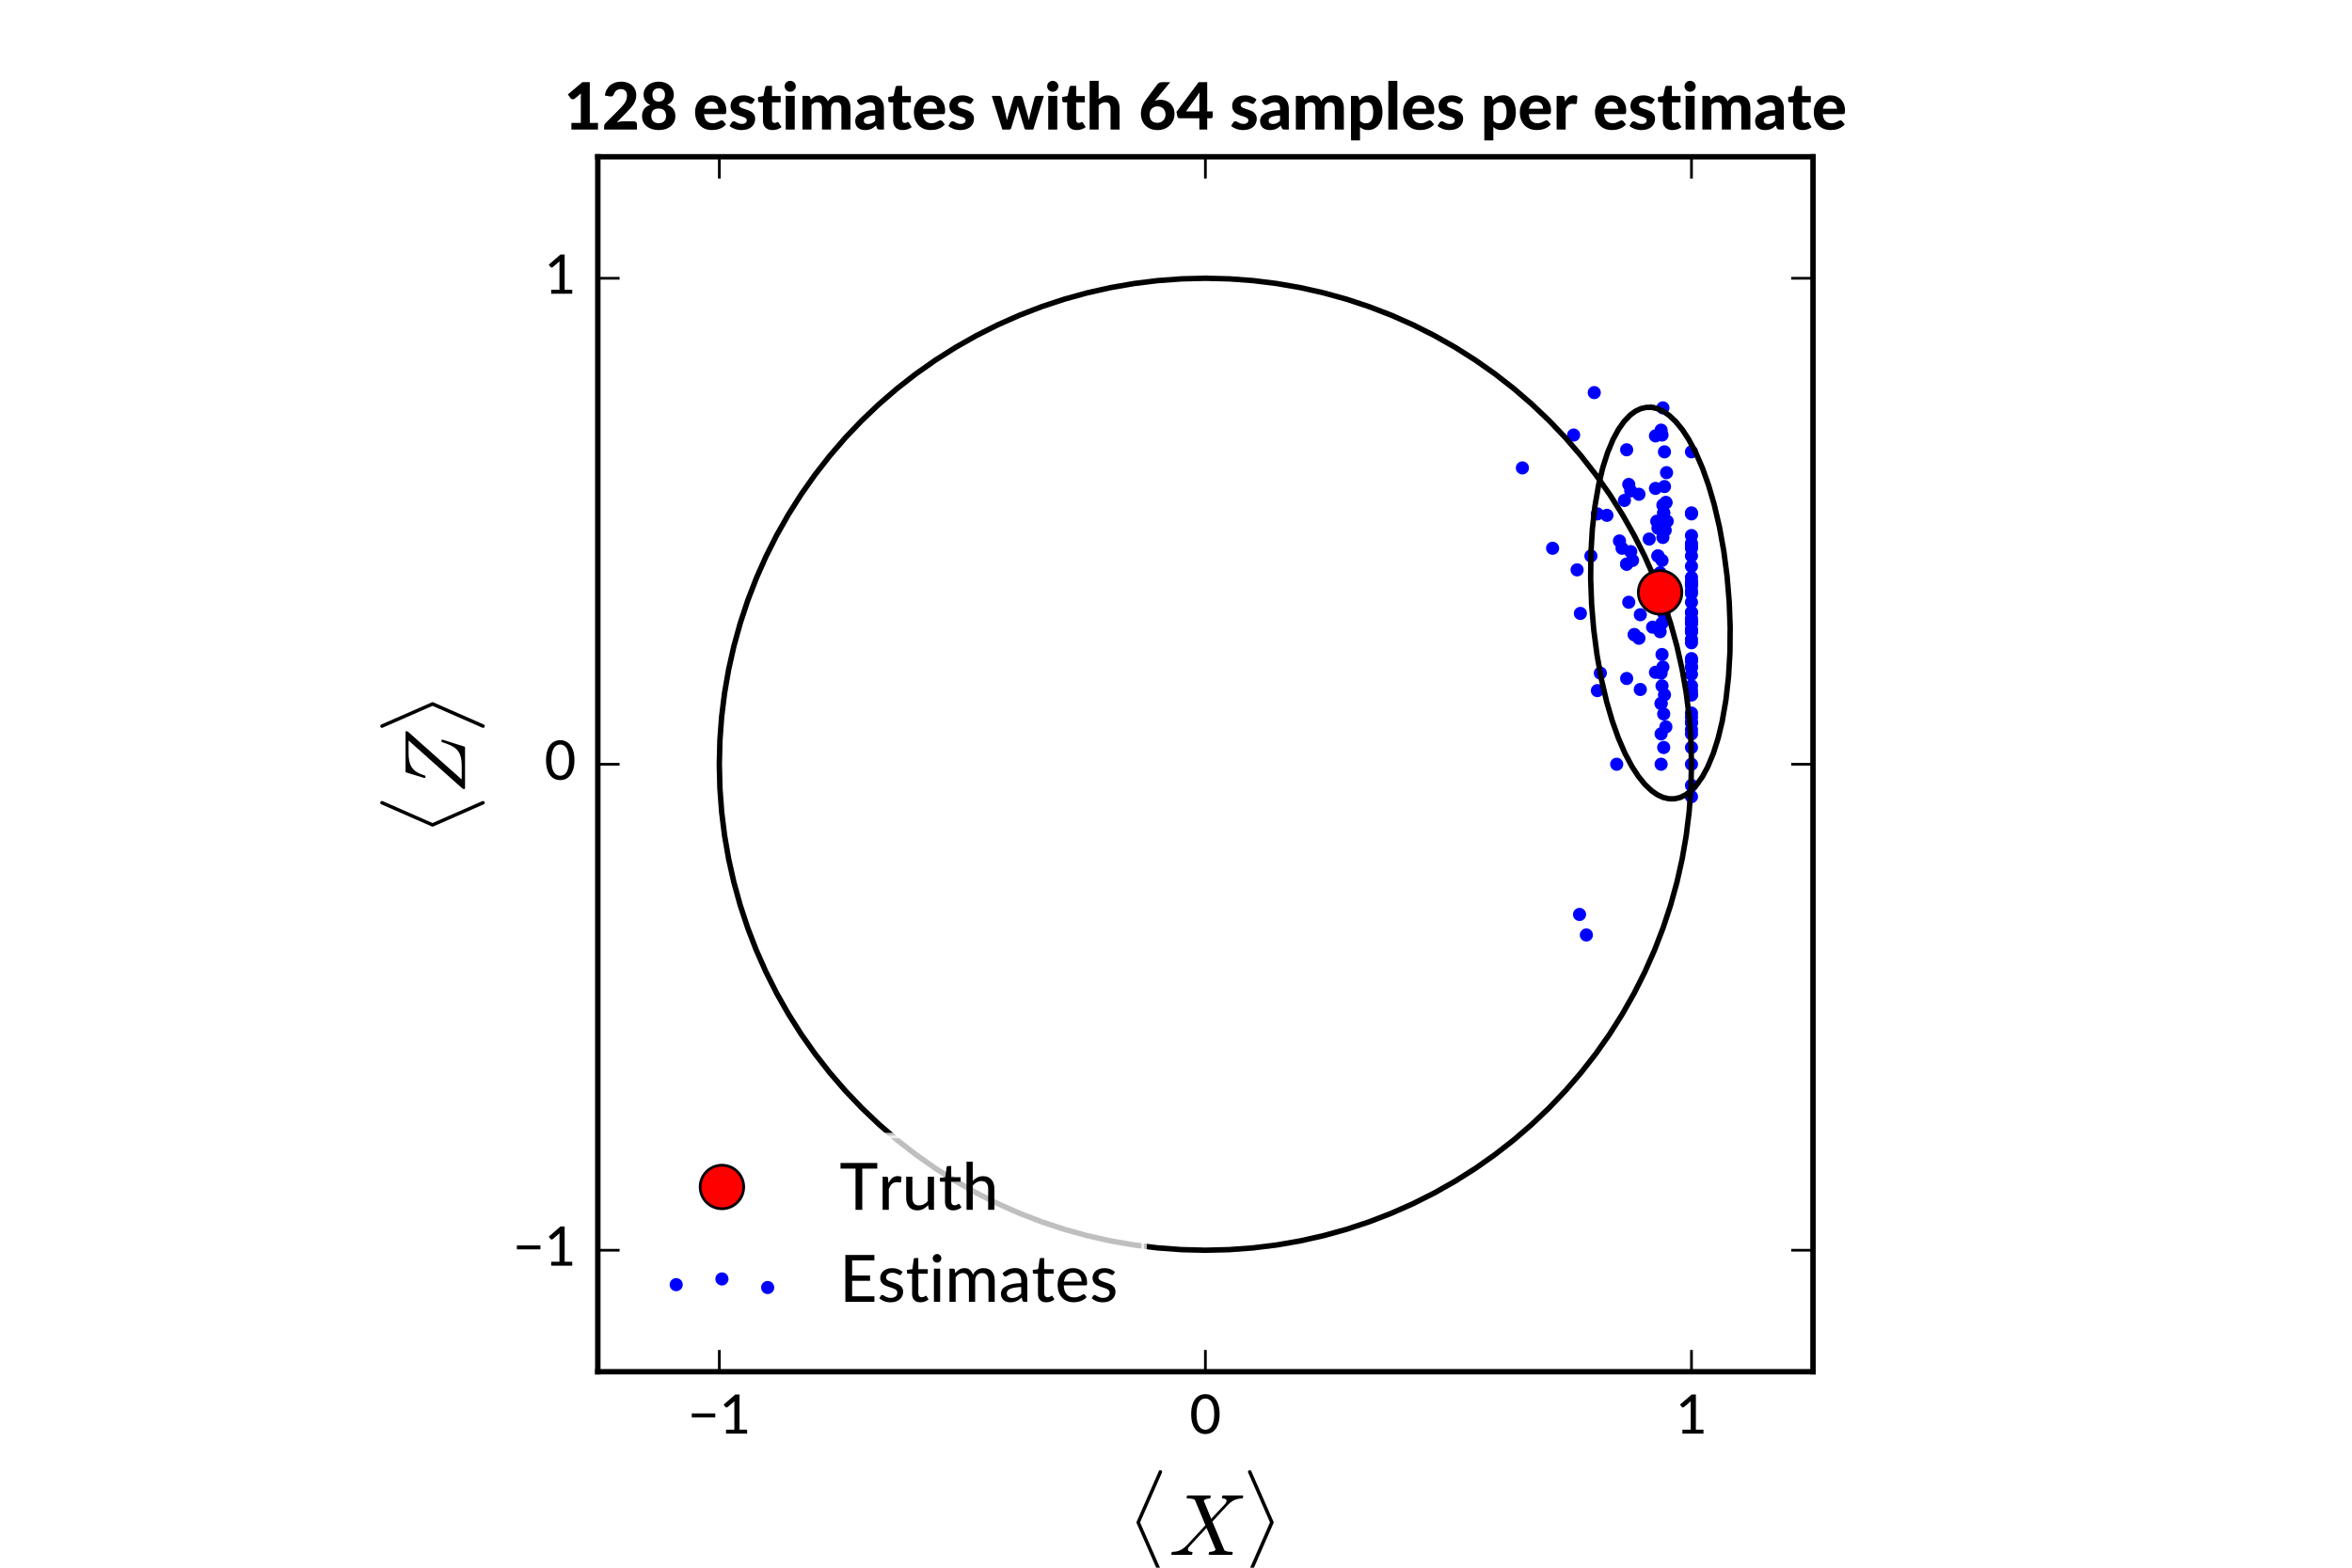 <?xml version="1.0" encoding="utf-8" standalone="no"?>
<!DOCTYPE svg PUBLIC "-//W3C//DTD SVG 1.1//EN"
  "http://www.w3.org/Graphics/SVG/1.1/DTD/svg11.dtd">
<!-- Created with matplotlib (http://matplotlib.org/) -->
<svg height="288pt" version="1.1" viewBox="0 0 432 288" width="432pt" xmlns="http://www.w3.org/2000/svg" xmlns:xlink="http://www.w3.org/1999/xlink">
 <defs>
  <style type="text/css">
*{stroke-linecap:butt;stroke-linejoin:round;stroke-miterlimit:100000;}
  </style>
 </defs>
 <g id="figure_1">
  <g id="patch_1">
   <path d="M 0 288 
L 432 288 
L 432 0 
L 0 0 
z
" style="fill:#ffffff;"/>
  </g>
  <g id="axes_1">
   <g id="patch_2">
    <path d="M 109.8 252 
L 333 252 
L 333 28.8 
L 109.8 28.8 
z
" style="fill:#ffffff;"/>
   </g>
   <g id="PathCollection_1">
    <defs>
     <path d="M 0 0.707 
C 0.188 0.707 0.367 0.633 0.5 0.5 
C 0.633 0.367 0.707 0.188 0.707 0 
C 0.707 -0.188 0.633 -0.367 0.5 -0.5 
C 0.367 -0.633 0.188 -0.707 0 -0.707 
C -0.188 -0.707 -0.367 -0.633 -0.5 -0.5 
C -0.633 -0.367 -0.707 -0.188 -0.707 0 
C -0.707 0.188 -0.633 0.367 -0.5 0.5 
C -0.367 0.633 -0.188 0.707 0 0.707 
z
" id="m8953f36c8c" style="stroke:#0000ff;"/>
    </defs>
    <g clip-path="url(#p7e5c3d7938)">
     <use style="fill:#0000ff;stroke:#0000ff;" x="305.1" xlink:href="#m8953f36c8c" y="79.02"/>
     <use style="fill:#0000ff;stroke:#0000ff;" x="310.68" xlink:href="#m8953f36c8c" y="134.82"/>
     <use style="fill:#0000ff;stroke:#0000ff;" x="305.1" xlink:href="#m8953f36c8c" y="129.24"/>
     <use style="fill:#0000ff;stroke:#0000ff;" x="298.776" xlink:href="#m8953f36c8c" y="103.638"/>
     <use style="fill:#0000ff;stroke:#0000ff;" x="310.68" xlink:href="#m8953f36c8c" y="109.031"/>
     <use style="fill:#0000ff;stroke:#0000ff;" x="304.523" xlink:href="#m8953f36c8c" y="102.137"/>
     <use style="fill:#0000ff;stroke:#0000ff;" x="297.453" xlink:href="#m8953f36c8c" y="99.379"/>
     <use style="fill:#0000ff;stroke:#0000ff;" x="305.72" xlink:href="#m8953f36c8c" y="89.383"/>
     <use style="fill:#0000ff;stroke:#0000ff;" x="305.578" xlink:href="#m8953f36c8c" y="94.221"/>
     <use style="fill:#0000ff;stroke:#0000ff;" x="305.72" xlink:href="#m8953f36c8c" y="108.514"/>
     <use style="fill:#0000ff;stroke:#0000ff;" x="305.578" xlink:href="#m8953f36c8c" y="131.164"/>
     <use style="fill:#0000ff;stroke:#0000ff;" x="305.428" xlink:href="#m8953f36c8c" y="98.736"/>
     <use style="fill:#0000ff;stroke:#0000ff;" x="292.824" xlink:href="#m8953f36c8c" y="72.127"/>
     <use style="fill:#0000ff;stroke:#0000ff;" x="291.375" xlink:href="#m8953f36c8c" y="171.765"/>
     <use style="fill:#0000ff;stroke:#0000ff;" x="310.68" xlink:href="#m8953f36c8c" y="122.544"/>
     <use style="fill:#0000ff;stroke:#0000ff;" x="293.4" xlink:href="#m8953f36c8c" y="94.407"/>
     <use style="fill:#0000ff;stroke:#0000ff;" x="305.72" xlink:href="#m8953f36c8c" y="127.646"/>
     <use style="fill:#0000ff;stroke:#0000ff;" x="310.68" xlink:href="#m8953f36c8c" y="114.48"/>
     <use style="fill:#0000ff;stroke:#0000ff;" x="310.68" xlink:href="#m8953f36c8c" y="118.08"/>
     <use style="fill:#0000ff;stroke:#0000ff;" x="310.68" xlink:href="#m8953f36c8c" y="83.006"/>
     <use style="fill:#0000ff;stroke:#0000ff;" x="290.273" xlink:href="#m8953f36c8c" y="112.692"/>
     <use style="fill:#0000ff;stroke:#0000ff;" x="310.68" xlink:href="#m8953f36c8c" y="110.64"/>
     <use style="fill:#0000ff;stroke:#0000ff;" x="304.067" xlink:href="#m8953f36c8c" y="80.076"/>
     <use style="fill:#0000ff;stroke:#0000ff;" x="293.94" xlink:href="#m8953f36c8c" y="123.66"/>
     <use style="fill:#0000ff;stroke:#0000ff;" x="305.981" xlink:href="#m8953f36c8c" y="92.326"/>
     <use style="fill:#0000ff;stroke:#0000ff;" x="298.776" xlink:href="#m8953f36c8c" y="82.631"/>
     <use style="fill:#0000ff;stroke:#0000ff;" x="310.68" xlink:href="#m8953f36c8c" y="107.239"/>
     <use style="fill:#0000ff;stroke:#0000ff;" x="310.68" xlink:href="#m8953f36c8c" y="127.646"/>
     <use style="fill:#0000ff;stroke:#0000ff;" x="310.68" xlink:href="#m8953f36c8c" y="100.378"/>
     <use style="fill:#0000ff;stroke:#0000ff;" x="296.945" xlink:href="#m8953f36c8c" y="140.4"/>
     <use style="fill:#0000ff;stroke:#0000ff;" x="305.269" xlink:href="#m8953f36c8c" y="114.48"/>
     <use style="fill:#0000ff;stroke:#0000ff;" x="305.269" xlink:href="#m8953f36c8c" y="102.96"/>
     <use style="fill:#0000ff;stroke:#0000ff;" x="305.854" xlink:href="#m8953f36c8c" y="97.413"/>
     <use style="fill:#0000ff;stroke:#0000ff;" x="279.626" xlink:href="#m8953f36c8c" y="85.961"/>
     <use style="fill:#0000ff;stroke:#0000ff;" x="310.68" xlink:href="#m8953f36c8c" y="114.48"/>
     <use style="fill:#0000ff;stroke:#0000ff;" x="305.981" xlink:href="#m8953f36c8c" y="92.326"/>
     <use style="fill:#0000ff;stroke:#0000ff;" x="299.52" xlink:href="#m8953f36c8c" y="101.34"/>
     <use style="fill:#0000ff;stroke:#0000ff;" x="310.68" xlink:href="#m8953f36c8c" y="137.321"/>
     <use style="fill:#0000ff;stroke:#0000ff;" x="310.68" xlink:href="#m8953f36c8c" y="104.027"/>
     <use style="fill:#0000ff;stroke:#0000ff;" x="310.68" xlink:href="#m8953f36c8c" y="131.76"/>
     <use style="fill:#0000ff;stroke:#0000ff;" x="305.1" xlink:href="#m8953f36c8c" y="123.66"/>
     <use style="fill:#0000ff;stroke:#0000ff;" x="305.269" xlink:href="#m8953f36c8c" y="79.92"/>
     <use style="fill:#0000ff;stroke:#0000ff;" x="310.68" xlink:href="#m8953f36c8c" y="146.352"/>
     <use style="fill:#0000ff;stroke:#0000ff;" x="289.673" xlink:href="#m8953f36c8c" y="104.688"/>
     <use style="fill:#0000ff;stroke:#0000ff;" x="305.981" xlink:href="#m8953f36c8c" y="133.532"/>
     <use style="fill:#0000ff;stroke:#0000ff;" x="301.282" xlink:href="#m8953f36c8c" y="126.665"/>
     <use style="fill:#0000ff;stroke:#0000ff;" x="306.429" xlink:href="#m8953f36c8c" y="107.935"/>
     <use style="fill:#0000ff;stroke:#0000ff;" x="310.68" xlink:href="#m8953f36c8c" y="127.646"/>
     <use style="fill:#0000ff;stroke:#0000ff;" x="310.68" xlink:href="#m8953f36c8c" y="113.616"/>
     <use style="fill:#0000ff;stroke:#0000ff;" x="310.68" xlink:href="#m8953f36c8c" y="107.507"/>
     <use style="fill:#0000ff;stroke:#0000ff;" x="310.68" xlink:href="#m8953f36c8c" y="120.991"/>
     <use style="fill:#0000ff;stroke:#0000ff;" x="310.68" xlink:href="#m8953f36c8c" y="99.818"/>
     <use style="fill:#0000ff;stroke:#0000ff;" x="310.68" xlink:href="#m8953f36c8c" y="100.72"/>
     <use style="fill:#0000ff;stroke:#0000ff;" x="298.776" xlink:href="#m8953f36c8c" y="124.645"/>
     <use style="fill:#0000ff;stroke:#0000ff;" x="310.68" xlink:href="#m8953f36c8c" y="106.062"/>
     <use style="fill:#0000ff;stroke:#0000ff;" x="310.68" xlink:href="#m8953f36c8c" y="112.5"/>
     <use style="fill:#0000ff;stroke:#0000ff;" x="305.1" xlink:href="#m8953f36c8c" y="129.24"/>
     <use style="fill:#0000ff;stroke:#0000ff;" x="310.68" xlink:href="#m8953f36c8c" y="117.442"/>
     <use style="fill:#0000ff;stroke:#0000ff;" x="305.1" xlink:href="#m8953f36c8c" y="140.4"/>
     <use style="fill:#0000ff;stroke:#0000ff;" x="289.036" xlink:href="#m8953f36c8c" y="79.92"/>
     <use style="fill:#0000ff;stroke:#0000ff;" x="304.067" xlink:href="#m8953f36c8c" y="89.728"/>
     <use style="fill:#0000ff;stroke:#0000ff;" x="292.208" xlink:href="#m8953f36c8c" y="102.137"/>
     <use style="fill:#0000ff;stroke:#0000ff;" x="310.68" xlink:href="#m8953f36c8c" y="94.221"/>
     <use style="fill:#0000ff;stroke:#0000ff;" x="305.578" xlink:href="#m8953f36c8c" y="94.221"/>
     <use style="fill:#0000ff;stroke:#0000ff;" x="310.68" xlink:href="#m8953f36c8c" y="121.462"/>
     <use style="fill:#0000ff;stroke:#0000ff;" x="305.578" xlink:href="#m8953f36c8c" y="137.321"/>
     <use style="fill:#0000ff;stroke:#0000ff;" x="310.68" xlink:href="#m8953f36c8c" y="107.507"/>
     <use style="fill:#0000ff;stroke:#0000ff;" x="310.68" xlink:href="#m8953f36c8c" y="98.386"/>
     <use style="fill:#0000ff;stroke:#0000ff;" x="310.68" xlink:href="#m8953f36c8c" y="108.514"/>
     <use style="fill:#0000ff;stroke:#0000ff;" x="305.72" xlink:href="#m8953f36c8c" y="83.006"/>
     <use style="fill:#0000ff;stroke:#0000ff;" x="310.68" xlink:href="#m8953f36c8c" y="107.239"/>
     <use style="fill:#0000ff;stroke:#0000ff;" x="310.68" xlink:href="#m8953f36c8c" y="126.873"/>
     <use style="fill:#0000ff;stroke:#0000ff;" x="298.776" xlink:href="#m8953f36c8c" y="103.638"/>
     <use style="fill:#0000ff;stroke:#0000ff;" x="305.1" xlink:href="#m8953f36c8c" y="106.92"/>
     <use style="fill:#0000ff;stroke:#0000ff;" x="305.578" xlink:href="#m8953f36c8c" y="112.692"/>
     <use style="fill:#0000ff;stroke:#0000ff;" x="310.68" xlink:href="#m8953f36c8c" y="134.023"/>
     <use style="fill:#0000ff;stroke:#0000ff;" x="299.52" xlink:href="#m8953f36c8c" y="90.18"/>
     <use style="fill:#0000ff;stroke:#0000ff;" x="310.68" xlink:href="#m8953f36c8c" y="140.4"/>
     <use style="fill:#0000ff;stroke:#0000ff;" x="303.538" xlink:href="#m8953f36c8c" y="115.218"/>
     <use style="fill:#0000ff;stroke:#0000ff;" x="310.68" xlink:href="#m8953f36c8c" y="112.5"/>
     <use style="fill:#0000ff;stroke:#0000ff;" x="304.523" xlink:href="#m8953f36c8c" y="102.137"/>
     <use style="fill:#0000ff;stroke:#0000ff;" x="305.428" xlink:href="#m8953f36c8c" y="122.544"/>
     <use style="fill:#0000ff;stroke:#0000ff;" x="304.067" xlink:href="#m8953f36c8c" y="123.509"/>
     <use style="fill:#0000ff;stroke:#0000ff;" x="310.68" xlink:href="#m8953f36c8c" y="115.6"/>
     <use style="fill:#0000ff;stroke:#0000ff;" x="310.68" xlink:href="#m8953f36c8c" y="102.137"/>
     <use style="fill:#0000ff;stroke:#0000ff;" x="304.92" xlink:href="#m8953f36c8c" y="105.229"/>
     <use style="fill:#0000ff;stroke:#0000ff;" x="310.68" xlink:href="#m8953f36c8c" y="106.92"/>
     <use style="fill:#0000ff;stroke:#0000ff;" x="302.917" xlink:href="#m8953f36c8c" y="99.026"/>
     <use style="fill:#0000ff;stroke:#0000ff;" x="297.926" xlink:href="#m8953f36c8c" y="100.72"/>
     <use style="fill:#0000ff;stroke:#0000ff;" x="310.68" xlink:href="#m8953f36c8c" y="121.269"/>
     <use style="fill:#0000ff;stroke:#0000ff;" x="310.68" xlink:href="#m8953f36c8c" y="116.051"/>
     <use style="fill:#0000ff;stroke:#0000ff;" x="310.68" xlink:href="#m8953f36c8c" y="123.867"/>
     <use style="fill:#0000ff;stroke:#0000ff;" x="304.523" xlink:href="#m8953f36c8c" y="97.035"/>
     <use style="fill:#0000ff;stroke:#0000ff;" x="300.176" xlink:href="#m8953f36c8c" y="116.592"/>
     <use style="fill:#0000ff;stroke:#0000ff;" x="310.68" xlink:href="#m8953f36c8c" y="116.051"/>
     <use style="fill:#0000ff;stroke:#0000ff;" x="304.303" xlink:href="#m8953f36c8c" y="95.76"/>
     <use style="fill:#0000ff;stroke:#0000ff;" x="304.92" xlink:href="#m8953f36c8c" y="116.051"/>
     <use style="fill:#0000ff;stroke:#0000ff;" x="310.68" xlink:href="#m8953f36c8c" y="106.92"/>
     <use style="fill:#0000ff;stroke:#0000ff;" x="305.269" xlink:href="#m8953f36c8c" y="126"/>
     <use style="fill:#0000ff;stroke:#0000ff;" x="310.68" xlink:href="#m8953f36c8c" y="114.141"/>
     <use style="fill:#0000ff;stroke:#0000ff;" x="310.68" xlink:href="#m8953f36c8c" y="131.002"/>
     <use style="fill:#0000ff;stroke:#0000ff;" x="290.118" xlink:href="#m8953f36c8c" y="167.993"/>
     <use style="fill:#0000ff;stroke:#0000ff;" x="301.028" xlink:href="#m8953f36c8c" y="117.253"/>
     <use style="fill:#0000ff;stroke:#0000ff;" x="305.72" xlink:href="#m8953f36c8c" y="108.514"/>
     <use style="fill:#0000ff;stroke:#0000ff;" x="301.028" xlink:href="#m8953f36c8c" y="90.8"/>
     <use style="fill:#0000ff;stroke:#0000ff;" x="310.68" xlink:href="#m8953f36c8c" y="144.282"/>
     <use style="fill:#0000ff;stroke:#0000ff;" x="299.16" xlink:href="#m8953f36c8c" y="88.996"/>
     <use style="fill:#0000ff;stroke:#0000ff;" x="299.16" xlink:href="#m8953f36c8c" y="110.64"/>
     <use style="fill:#0000ff;stroke:#0000ff;" x="305.269" xlink:href="#m8953f36c8c" y="120.24"/>
     <use style="fill:#0000ff;stroke:#0000ff;" x="298.366" xlink:href="#m8953f36c8c" y="91.934"/>
     <use style="fill:#0000ff;stroke:#0000ff;" x="306.216" xlink:href="#m8953f36c8c" y="95.76"/>
     <use style="fill:#0000ff;stroke:#0000ff;" x="300.176" xlink:href="#m8953f36c8c" y="116.592"/>
     <use style="fill:#0000ff;stroke:#0000ff;" x="299.858" xlink:href="#m8953f36c8c" y="102.96"/>
     <use style="fill:#0000ff;stroke:#0000ff;" x="310.68" xlink:href="#m8953f36c8c" y="122.544"/>
     <use style="fill:#0000ff;stroke:#0000ff;" x="310.68" xlink:href="#m8953f36c8c" y="94.407"/>
     <use style="fill:#0000ff;stroke:#0000ff;" x="304.303" xlink:href="#m8953f36c8c" y="105.68"/>
     <use style="fill:#0000ff;stroke:#0000ff;" x="305.1" xlink:href="#m8953f36c8c" y="95.76"/>
     <use style="fill:#0000ff;stroke:#0000ff;" x="295.153" xlink:href="#m8953f36c8c" y="94.671"/>
     <use style="fill:#0000ff;stroke:#0000ff;" x="305.1" xlink:href="#m8953f36c8c" y="134.82"/>
     <use style="fill:#0000ff;stroke:#0000ff;" x="285.171" xlink:href="#m8953f36c8c" y="100.72"/>
     <use style="fill:#0000ff;stroke:#0000ff;" x="310.68" xlink:href="#m8953f36c8c" y="126"/>
     <use style="fill:#0000ff;stroke:#0000ff;" x="301.282" xlink:href="#m8953f36c8c" y="112.929"/>
     <use style="fill:#0000ff;stroke:#0000ff;" x="306.102" xlink:href="#m8953f36c8c" y="86.832"/>
     <use style="fill:#0000ff;stroke:#0000ff;" x="310.68" xlink:href="#m8953f36c8c" y="132.747"/>
     <use style="fill:#0000ff;stroke:#0000ff;" x="310.68" xlink:href="#m8953f36c8c" y="132.747"/>
     <use style="fill:#0000ff;stroke:#0000ff;" x="305.428" xlink:href="#m8953f36c8c" y="92.784"/>
     <use style="fill:#0000ff;stroke:#0000ff;" x="305.428" xlink:href="#m8953f36c8c" y="74.928"/>
     <use style="fill:#0000ff;stroke:#0000ff;" x="293.4" xlink:href="#m8953f36c8c" y="126.873"/>
    </g>
   </g>
   <g id="line2d_1">
    <path clip-path="url(#p7e5c3d7938)" d="M 221.4 51.12 
L 225.781 51.228 
L 230.151 51.55 
L 234.5 52.086 
L 238.818 52.835 
L 243.093 53.796 
L 247.317 54.964 
L 251.478 56.339 
L 255.566 57.916 
L 259.572 59.692 
L 263.486 61.662 
L 267.299 63.822 
L 271.001 66.166 
L 274.584 68.69 
L 278.039 71.386 
L 281.357 74.248 
L 284.53 77.27 
L 287.552 80.443 
L 290.414 83.761 
L 293.11 87.216 
L 295.634 90.799 
L 297.978 94.501 
L 300.138 98.314 
L 302.108 102.228 
L 303.884 106.234 
L 305.461 110.322 
L 306.836 114.483 
L 308.004 118.707 
L 308.965 122.982 
L 309.714 127.3 
L 310.25 131.649 
L 310.572 136.019 
L 310.68 140.4 
L 310.572 144.781 
L 310.25 149.151 
L 309.714 153.5 
L 308.965 157.818 
L 308.004 162.093 
L 306.836 166.317 
L 305.461 170.478 
L 303.884 174.566 
L 302.108 178.572 
L 300.138 182.486 
L 297.978 186.299 
L 295.634 190.001 
L 293.11 193.584 
L 290.414 197.039 
L 287.552 200.357 
L 284.53 203.53 
L 281.357 206.552 
L 278.039 209.414 
L 274.584 212.11 
L 271.001 214.634 
L 267.299 216.978 
L 263.486 219.138 
L 259.572 221.108 
L 255.566 222.884 
L 251.478 224.461 
L 247.317 225.836 
L 243.093 227.004 
L 238.818 227.965 
L 234.5 228.714 
L 230.151 229.25 
L 225.781 229.572 
L 221.4 229.68 
L 217.019 229.572 
L 212.649 229.25 
L 208.3 228.714 
L 203.982 227.965 
L 199.707 227.004 
L 195.483 225.836 
L 191.322 224.461 
L 187.234 222.884 
L 183.228 221.108 
L 179.314 219.138 
L 175.501 216.978 
L 171.799 214.634 
L 168.216 212.11 
L 164.761 209.414 
L 161.443 206.552 
L 158.27 203.53 
L 155.248 200.357 
L 152.386 197.039 
L 149.69 193.584 
L 147.166 190.001 
L 144.822 186.299 
L 142.662 182.486 
L 140.692 178.572 
L 138.916 174.566 
L 137.339 170.478 
L 135.964 166.317 
L 134.796 162.093 
L 133.835 157.818 
L 133.086 153.5 
L 132.55 149.151 
L 132.228 144.781 
L 132.12 140.4 
L 132.228 136.019 
L 132.55 131.649 
L 133.086 127.3 
L 133.835 122.982 
L 134.796 118.707 
L 135.964 114.483 
L 137.339 110.322 
L 138.916 106.234 
L 140.692 102.228 
L 142.662 98.314 
L 144.822 94.501 
L 147.166 90.799 
L 149.69 87.216 
L 152.386 83.761 
L 155.248 80.443 
L 158.27 77.27 
L 161.443 74.248 
L 164.761 71.386 
L 168.216 68.69 
L 171.799 66.166 
L 175.501 63.822 
L 179.314 61.662 
L 183.228 59.692 
L 187.234 57.916 
L 191.322 56.339 
L 195.483 54.964 
L 199.707 53.796 
L 203.982 52.835 
L 208.3 52.086 
L 212.649 51.55 
L 217.019 51.228 
L 221.4 51.12 
L 221.4 51.12 
" style="fill:none;stroke:#000000;stroke-linecap:square;"/>
   </g>
   <g id="line2d_2">
    <path clip-path="url(#p7e5c3d7938)" d="M 304.914 108.835 
" style="fill:none;"/>
    <defs>
     <path d="M 0 4 
C 1.061 4 2.078 3.579 2.828 2.828 
C 3.579 2.078 4 1.061 4 0 
C 4 -1.061 3.579 -2.078 2.828 -2.828 
C 2.078 -3.579 1.061 -4 0 -4 
C -1.061 -4 -2.078 -3.579 -2.828 -2.828 
C -3.579 -2.078 -4 -1.061 -4 0 
C -4 1.061 -3.579 2.078 -2.828 2.828 
C -2.078 3.579 -1.061 4 0 4 
z
" id="mb00804befa" style="stroke:#000000;stroke-width:0.5;"/>
    </defs>
    <g clip-path="url(#p7e5c3d7938)">
     <use style="fill:#ff0000;stroke:#000000;stroke-width:0.5;" x="304.914" xlink:href="#mb00804befa" y="108.835"/>
    </g>
   </g>
   <g id="line2d_3">
    <path clip-path="url(#p7e5c3d7938)" d="M 303.427 74.844 
L 304.473 75.091 
L 305.522 75.576 
L 306.567 76.297 
L 307.806 77.466 
L 309.018 78.957 
L 310.191 80.754 
L 311.496 83.214 
L 312.715 86.037 
L 313.832 89.183 
L 314.834 92.613 
L 315.82 96.821 
L 316.62 101.269 
L 317.22 105.88 
L 317.612 110.574 
L 317.787 115.273 
L 317.743 119.895 
L 317.48 124.361 
L 317.004 128.595 
L 316.321 132.524 
L 315.564 135.659 
L 314.669 138.469 
L 313.646 140.915 
L 312.679 142.699 
L 311.637 144.176 
L 310.531 145.332 
L 309.568 146.041 
L 308.574 146.514 
L 307.557 146.748 
L 306.522 146.742 
L 305.476 146.496 
L 304.428 146.01 
L 303.383 145.289 
L 302.143 144.12 
L 300.931 142.629 
L 299.758 140.832 
L 298.453 138.372 
L 297.234 135.55 
L 296.117 132.403 
L 295.115 128.973 
L 294.13 124.765 
L 293.33 120.317 
L 292.729 115.706 
L 292.337 111.012 
L 292.162 106.313 
L 292.206 101.692 
L 292.469 97.225 
L 292.946 92.992 
L 293.628 89.062 
L 294.385 85.927 
L 295.28 83.117 
L 296.303 80.671 
L 297.271 78.887 
L 298.312 77.41 
L 299.418 76.254 
L 300.381 75.545 
L 301.375 75.072 
L 302.392 74.838 
L 303.427 74.844 
L 303.427 74.844 
" style="fill:none;stroke:#000000;stroke-linecap:square;"/>
   </g>
   <g id="patch_3">
    <path d="M 109.8 252 
L 333 252 
" style="fill:none;stroke:#000000;stroke-linecap:square;stroke-linejoin:miter;"/>
   </g>
   <g id="patch_4">
    <path d="M 333 252 
L 333 28.8 
" style="fill:none;stroke:#000000;stroke-linecap:square;stroke-linejoin:miter;"/>
   </g>
   <g id="patch_5">
    <path d="M 109.8 28.8 
L 333 28.8 
" style="fill:none;stroke:#000000;stroke-linecap:square;stroke-linejoin:miter;"/>
   </g>
   <g id="patch_6">
    <path d="M 109.8 252 
L 109.8 28.8 
" style="fill:none;stroke:#000000;stroke-linecap:square;stroke-linejoin:miter;"/>
   </g>
   <g id="matplotlib.axis_1">
    <g id="xtick_1">
     <g id="line2d_4">
      <defs>
       <path d="M 0 0 
L 0 -4 
" id="mdf2fc6161f" style="stroke:#000000;stroke-width:0.5;"/>
      </defs>
      <g>
       <use style="stroke:#000000;stroke-width:0.5;" x="132.12" xlink:href="#mdf2fc6161f" y="252.0"/>
      </g>
     </g>
     <g id="line2d_5">
      <defs>
       <path d="M 0 0 
L 0 4 
" id="m372bf6d8e8" style="stroke:#000000;stroke-width:0.5;"/>
      </defs>
      <g>
       <use style="stroke:#000000;stroke-width:0.5;" x="132.12" xlink:href="#m372bf6d8e8" y="28.8"/>
      </g>
     </g>
     <g id="text_1">
      <!-- −1 -->
      <defs>
       <path d="M 7.406 37.156 
L 50.594 37.156 
L 50.594 29.953 
L 7.406 29.953 
z
" id="Lato-Medium-2212"/>
       <path d="M 12.344 7.25 
L 27.594 7.25 
L 27.594 54.906 
Q 27.594 57.094 27.75 59.453 
L 15.406 48.906 
Q 14.703 48.344 14.016 48.188 
Q 13.344 48.047 12.75 48.172 
Q 12.156 48.297 11.656 48.594 
Q 11.156 48.906 10.906 49.25 
L 7.953 53.406 
L 29.406 71.906 
L 37.094 71.906 
L 37.094 7.25 
L 51.047 7.25 
L 51.047 0 
L 12.344 0 
z
" id="Lato-Medium-31"/>
      </defs>
      <g transform="translate(126.32 263.375)scale(0.1 -0.1)">
       <use xlink:href="#Lato-Medium-2212"/>
       <use x="58.0" xlink:href="#Lato-Medium-31"/>
      </g>
     </g>
    </g>
    <g id="xtick_2">
     <g id="line2d_6">
      <g>
       <use style="stroke:#000000;stroke-width:0.5;" x="221.4" xlink:href="#mdf2fc6161f" y="252.0"/>
      </g>
     </g>
     <g id="line2d_7">
      <g>
       <use style="stroke:#000000;stroke-width:0.5;" x="221.4" xlink:href="#m372bf6d8e8" y="28.8"/>
      </g>
     </g>
     <g id="text_2">
      <!-- 0 -->
      <defs>
       <path d="M 55.094 35.906 
Q 55.094 26.5 53.062 19.594 
Q 51.047 12.703 47.516 8.172 
Q 44 3.656 39.219 1.453 
Q 34.453 -0.75 28.953 -0.75 
Q 23.453 -0.75 18.703 1.453 
Q 13.953 3.656 10.422 8.172 
Q 6.906 12.703 4.906 19.594 
Q 2.906 26.5 2.906 35.906 
Q 2.906 45.297 4.906 52.188 
Q 6.906 59.094 10.422 63.625 
Q 13.953 68.156 18.703 70.344 
Q 23.453 72.547 28.953 72.547 
Q 34.453 72.547 39.219 70.344 
Q 44 68.156 47.516 63.625 
Q 51.047 59.094 53.062 52.188 
Q 55.094 45.297 55.094 35.906 
M 45.25 35.906 
Q 45.25 44 43.891 49.5 
Q 42.547 55 40.297 58.344 
Q 38.047 61.703 35.094 63.125 
Q 32.156 64.547 28.953 64.547 
Q 25.75 64.547 22.797 63.125 
Q 19.844 61.703 17.594 58.344 
Q 15.344 55 14.016 49.5 
Q 12.703 44 12.703 35.906 
Q 12.703 27.75 14.016 22.25 
Q 15.344 16.75 17.594 13.422 
Q 19.844 10.094 22.797 8.672 
Q 25.75 7.25 28.953 7.25 
Q 32.156 7.25 35.094 8.672 
Q 38.047 10.094 40.297 13.422 
Q 42.547 16.75 43.891 22.25 
Q 45.25 27.75 45.25 35.906 
" id="Lato-Medium-30"/>
      </defs>
      <g transform="translate(218.5 263.375)scale(0.1 -0.1)">
       <use xlink:href="#Lato-Medium-30"/>
      </g>
     </g>
    </g>
    <g id="xtick_3">
     <g id="line2d_8">
      <g>
       <use style="stroke:#000000;stroke-width:0.5;" x="310.68" xlink:href="#mdf2fc6161f" y="252.0"/>
      </g>
     </g>
     <g id="line2d_9">
      <g>
       <use style="stroke:#000000;stroke-width:0.5;" x="310.68" xlink:href="#m372bf6d8e8" y="28.8"/>
      </g>
     </g>
     <g id="text_3">
      <!-- 1 -->
      <g transform="translate(307.78 263.375)scale(0.1 -0.1)">
       <use xlink:href="#Lato-Medium-31"/>
      </g>
     </g>
    </g>
    <g id="text_4">
     <!-- $\langle X\rangle$ -->
     <defs>
      <path d="M 3.609 0 
Q 2.594 0 2.594 1.312 
Q 2.641 1.562 2.812 2.188 
Q 2.984 2.828 3.25 3.172 
Q 3.516 3.516 4 3.516 
Q 13.094 3.516 19.578 10.297 
Q 19.672 10.406 19.797 10.453 
Q 19.922 10.5 19.922 10.5 
L 41.797 34.078 
L 29.891 62.797 
Q 28.859 64.109 26.562 64.453 
Q 24.266 64.797 21.188 64.797 
Q 20.219 64.797 20.219 66.109 
Q 20.562 67.391 20.75 67.844 
Q 20.953 68.312 21.922 68.312 
L 46.922 68.312 
Q 47.906 68.312 47.906 67 
Q 47.859 66.75 47.688 66.109 
Q 47.516 65.484 47.234 65.141 
Q 46.969 64.797 46.484 64.797 
Q 44.625 64.797 42.641 64.188 
Q 40.672 63.578 39.891 62.203 
L 48.484 41.5 
L 64.891 59.078 
Q 65.047 59.422 65.578 60.281 
Q 66.109 61.141 66.109 61.922 
Q 66.109 63.375 64.844 64.078 
Q 63.578 64.797 61.812 64.797 
Q 60.797 64.797 60.797 66.109 
Q 61.141 67.391 61.328 67.844 
Q 61.531 68.312 62.5 68.312 
L 84.188 68.312 
Q 84.719 68.312 84.953 67.922 
Q 85.203 67.531 85.203 67 
Q 85.156 66.75 85 66.156 
Q 84.859 65.578 84.609 65.188 
Q 84.375 64.797 83.891 64.797 
Q 79.25 64.797 75.359 63.109 
Q 71.484 61.422 68.219 58.016 
Q 68.172 57.953 68.094 57.922 
Q 68.016 57.906 67.922 57.812 
L 49.812 38.281 
L 63.484 5.516 
Q 65.094 3.516 72.219 3.516 
Q 73.188 3.516 73.188 2.203 
Q 72.859 0.875 72.625 0.438 
Q 72.406 0 71.484 0 
L 46.484 0 
Q 45.516 0 45.516 1.312 
Q 45.562 1.562 45.703 2.172 
Q 45.844 2.781 46.109 3.141 
Q 46.391 3.516 46.781 3.516 
Q 48.734 3.516 50.734 4.125 
Q 52.734 4.734 53.516 6.109 
L 43.109 31 
L 22.906 9.188 
Q 22.75 8.844 22.219 8 
Q 21.688 7.172 21.688 6.391 
Q 21.688 4.938 23.047 4.219 
Q 24.422 3.516 25.984 3.516 
Q 27 3.516 27 2.203 
Q 26.656 0.781 26.453 0.391 
Q 26.266 0 25.297 0 
z
" id="Cmmi10-58"/>
      <path d="M 7.812 -114.016 
Q 7.812 -113.484 8.016 -113.281 
L 33.109 -56 
L 8.016 1.312 
Q 7.812 1.516 7.812 2 
Q 7.812 2.734 8.391 3.359 
Q 8.984 4 9.812 4 
Q 10.984 4 11.719 2.781 
L 37.203 -55.328 
Q 37.312 -55.516 37.312 -56 
Q 37.312 -56.5 37.203 -56.781 
L 11.719 -114.797 
Q 10.938 -116.016 9.812 -116.016 
Q 8.984 -116.016 8.391 -115.375 
Q 7.812 -114.75 7.812 -114.016 
" id="Cmex10-ae"/>
      <path d="M 35.5 -114.797 
L 10.016 -56.781 
Q 9.812 -56.5 9.812 -56 
Q 9.812 -55.516 10.016 -55.328 
L 35.5 2.781 
Q 35.984 4 37.312 4 
Q 38.031 4 38.672 3.359 
Q 39.312 2.734 39.312 2 
Q 39.312 1.516 39.203 1.312 
L 14.016 -56 
L 39.203 -113.281 
Q 39.312 -113.484 39.312 -114.016 
Q 39.312 -114.75 38.672 -115.375 
Q 38.031 -116.016 37.312 -116.016 
Q 36.031 -116.016 35.5 -114.797 
" id="Cmex10-ad"/>
     </defs>
     <g transform="translate(207.16 285.76)scale(0.16 -0.16)">
      <use transform="translate(0.0 94.0)" xlink:href="#Cmex10-ad"/>
      <use transform="translate(47.217 0.659)" xlink:href="#Cmmi10-58"/>
      <use transform="translate(130.029 94.0)" xlink:href="#Cmex10-ae"/>
     </g>
    </g>
   </g>
   <g id="matplotlib.axis_2">
    <g id="ytick_1">
     <g id="line2d_10">
      <defs>
       <path d="M 0 0 
L 4 0 
" id="mbdc53087f2" style="stroke:#000000;stroke-width:0.5;"/>
      </defs>
      <g>
       <use style="stroke:#000000;stroke-width:0.5;" x="109.8" xlink:href="#mbdc53087f2" y="229.68"/>
      </g>
     </g>
     <g id="line2d_11">
      <defs>
       <path d="M 0 0 
L -4 0 
" id="m687cebc208" style="stroke:#000000;stroke-width:0.5;"/>
      </defs>
      <g>
       <use style="stroke:#000000;stroke-width:0.5;" x="333.0" xlink:href="#m687cebc208" y="229.68"/>
      </g>
     </g>
     <g id="text_5">
      <!-- −1 -->
      <g transform="translate(94.2 232.515)scale(0.1 -0.1)">
       <use xlink:href="#Lato-Medium-2212"/>
       <use x="58.0" xlink:href="#Lato-Medium-31"/>
      </g>
     </g>
    </g>
    <g id="ytick_2">
     <g id="line2d_12">
      <g>
       <use style="stroke:#000000;stroke-width:0.5;" x="109.8" xlink:href="#mbdc53087f2" y="140.4"/>
      </g>
     </g>
     <g id="line2d_13">
      <g>
       <use style="stroke:#000000;stroke-width:0.5;" x="333.0" xlink:href="#m687cebc208" y="140.4"/>
      </g>
     </g>
     <g id="text_6">
      <!-- 0 -->
      <g transform="translate(100.0 143.235)scale(0.1 -0.1)">
       <use xlink:href="#Lato-Medium-30"/>
      </g>
     </g>
    </g>
    <g id="ytick_3">
     <g id="line2d_14">
      <g>
       <use style="stroke:#000000;stroke-width:0.5;" x="109.8" xlink:href="#mbdc53087f2" y="51.12"/>
      </g>
     </g>
     <g id="line2d_15">
      <g>
       <use style="stroke:#000000;stroke-width:0.5;" x="333.0" xlink:href="#m687cebc208" y="51.12"/>
      </g>
     </g>
     <g id="text_7">
      <!-- 1 -->
      <g transform="translate(100.0 53.955)scale(0.1 -0.1)">
       <use xlink:href="#Lato-Medium-31"/>
      </g>
     </g>
    </g>
    <g id="text_8">
     <!-- $\langle Z\rangle$ -->
     <defs>
      <path d="M 5.812 0.781 
Q 5.812 2.25 6.5 3.078 
L 61.531 64.797 
L 46.781 64.797 
Q 39.453 64.797 34.641 63.062 
Q 29.828 61.328 26.672 57.297 
Q 23.531 53.266 21.391 46.297 
Q 21.188 45.406 20.406 45.406 
L 19.484 45.406 
Q 18.5 45.406 18.5 46.688 
L 24.812 67.391 
Q 25 68.312 25.781 68.312 
L 71.391 68.312 
Q 72.219 68.312 72.219 67.484 
Q 72.219 66.016 71.578 65.375 
L 16.797 3.812 
L 31.984 3.812 
Q 40.828 3.812 45.875 5.984 
Q 50.922 8.156 53.875 12.844 
Q 56.844 17.531 59.625 26.219 
Q 59.719 26.562 59.984 26.828 
Q 60.25 27.094 60.594 27.094 
L 61.531 27.094 
Q 62.5 27.094 62.5 25.781 
L 54.594 0.875 
Q 54.156 0 53.609 0 
L 6.688 0 
Q 5.812 0 5.812 0.781 
" id="Cmmi10-5a"/>
     </defs>
     <g transform="translate(85.52 153.44)rotate(-90.0)scale(0.16 -0.16)">
      <use transform="translate(0.0 94.0)" xlink:href="#Cmex10-ad"/>
      <use transform="translate(47.217 0.659)" xlink:href="#Cmmi10-5a"/>
      <use transform="translate(115.43 94.0)" xlink:href="#Cmex10-ae"/>
     </g>
    </g>
   </g>
   <g id="text_9">
    <!-- 128 estimates with 64 samples per estimate -->
    <defs>
     <path d="M 37.75 40.953 
Q 37.203 40.094 36.625 39.719 
Q 36.047 39.344 35.047 39.344 
Q 34.047 39.344 33 39.844 
Q 31.953 40.344 30.641 40.922 
Q 29.344 41.5 27.672 42 
Q 26 42.5 23.797 42.5 
Q 20.453 42.5 18.594 41.125 
Q 16.75 39.75 16.75 37.5 
Q 16.75 35.953 17.797 34.891 
Q 18.844 33.844 20.562 33.062 
Q 22.297 32.297 24.5 31.625 
Q 26.703 30.953 29.016 30.141 
Q 31.344 29.344 33.547 28.297 
Q 35.75 27.25 37.469 25.672 
Q 39.203 24.094 40.25 21.875 
Q 41.297 19.656 41.297 16.5 
Q 41.297 12.75 39.922 9.578 
Q 38.547 6.406 35.891 4.094 
Q 33.25 1.797 29.297 0.5 
Q 25.344 -0.797 20.203 -0.797 
Q 17.547 -0.797 14.938 -0.312 
Q 12.344 0.156 10 1.031 
Q 7.656 1.906 5.594 3.047 
Q 3.547 4.203 2.047 5.547 
L 5.25 10.703 
Q 5.797 11.594 6.625 12.094 
Q 7.453 12.594 8.75 12.594 
Q 10 12.594 11.047 11.969 
Q 12.094 11.344 13.391 10.625 
Q 14.703 9.906 16.469 9.281 
Q 18.25 8.656 20.906 8.656 
Q 22.906 8.656 24.344 9.094 
Q 25.797 9.547 26.688 10.312 
Q 27.594 11.094 28.016 12.062 
Q 28.453 13.047 28.453 14.094 
Q 28.453 15.797 27.375 16.875 
Q 26.297 17.953 24.562 18.75 
Q 22.844 19.547 20.594 20.188 
Q 18.344 20.844 16.016 21.641 
Q 13.703 22.453 11.469 23.547 
Q 9.25 24.656 7.516 26.328 
Q 5.797 28 4.719 30.453 
Q 3.656 32.906 3.656 36.406 
Q 3.656 39.594 4.906 42.469 
Q 6.156 45.344 8.656 47.547 
Q 11.156 49.75 14.875 51.047 
Q 18.594 52.344 23.5 52.344 
Q 29 52.344 33.5 50.547 
Q 38 48.75 40.906 45.844 
z
" id="Lato-Heavy-73"/>
     <path d="M 5.703 -16.656 
L 5.703 51.547 
L 14.203 51.547 
Q 16.797 51.547 17.656 49.156 
L 18.703 44.797 
Q 20.25 46.5 22 47.922 
Q 23.75 49.344 25.75 50.375 
Q 27.75 51.406 30.047 51.969 
Q 32.344 52.547 35.047 52.547 
Q 39.203 52.547 42.672 50.766 
Q 46.156 49 48.656 45.625 
Q 51.156 42.25 52.547 37.344 
Q 53.953 32.453 53.953 26.156 
Q 53.953 20.344 52.375 15.422 
Q 50.797 10.5 47.891 6.891 
Q 45 3.297 40.922 1.266 
Q 36.844 -0.75 31.844 -0.75 
Q 27.656 -0.75 24.719 0.5 
Q 21.797 1.75 19.5 3.906 
L 19.5 -16.656 
z
M 30.297 41.797 
Q 26.656 41.797 24.172 40.344 
Q 21.703 38.906 19.5 36.203 
L 19.5 13.594 
Q 21.453 11.344 23.719 10.438 
Q 26 9.547 28.594 9.547 
Q 31.094 9.547 33.141 10.5 
Q 35.203 11.453 36.672 13.469 
Q 38.156 15.5 38.953 18.641 
Q 39.75 21.797 39.75 26.156 
Q 39.75 30.453 39.078 33.453 
Q 38.406 36.453 37.172 38.297 
Q 35.953 40.156 34.203 40.969 
Q 32.453 41.797 30.297 41.797 
" id="Lato-Heavy-70"/>
     <path d="M 29.75 73.344 
Q 34.906 73.344 39.125 71.812 
Q 43.344 70.297 46.344 67.562 
Q 49.344 64.844 51 61 
Q 52.656 57.156 52.656 52.5 
Q 52.656 48.5 51.5 45.094 
Q 50.344 41.703 48.375 38.625 
Q 46.406 35.547 43.797 32.641 
Q 41.203 29.75 38.297 26.797 
L 22.906 11.047 
Q 25.453 11.75 27.953 12.203 
Q 30.453 12.656 32.656 12.656 
L 48.953 12.656 
Q 51.203 12.656 52.469 11.406 
Q 53.75 10.156 53.75 8.094 
L 53.75 0 
L 3.453 0 
L 3.453 4.5 
Q 3.453 5.797 4 7.312 
Q 4.547 8.844 5.844 10.094 
L 27.344 31.656 
Q 30.094 34.406 32.188 36.922 
Q 34.297 39.453 35.688 41.875 
Q 37.094 44.297 37.797 46.797 
Q 38.5 49.297 38.5 52.047 
Q 38.5 56.906 36 59.422 
Q 33.5 61.953 28.953 61.953 
Q 26.953 61.953 25.266 61.375 
Q 23.594 60.797 22.266 59.797 
Q 20.953 58.797 20 57.438 
Q 19.047 56.094 18.594 54.5 
Q 17.703 52 16.172 51.172 
Q 14.656 50.344 11.844 50.797 
L 4.547 52.094 
Q 5.344 57.406 7.547 61.406 
Q 9.75 65.406 13.047 68.047 
Q 16.344 70.703 20.594 72.016 
Q 24.844 73.344 29.75 73.344 
" id="Lato-Heavy-32"/>
     <path id="Lato-Heavy-20"/>
     <path d="M 39.797 0 
Q 37.844 0 36.812 0.547 
Q 35.797 1.094 35.156 2.844 
L 34.047 6.094 
Q 32.094 4.406 30.266 3.125 
Q 28.453 1.844 26.469 0.969 
Q 24.5 0.094 22.266 -0.344 
Q 20.047 -0.797 17.344 -0.797 
Q 13.953 -0.797 11.141 0.094 
Q 8.344 1 6.312 2.766 
Q 4.297 4.547 3.188 7.188 
Q 2.094 9.844 2.094 13.297 
Q 2.094 16.156 3.547 18.969 
Q 5 21.797 8.516 24.125 
Q 12.047 26.453 17.922 28 
Q 23.797 29.547 32.656 29.75 
L 32.656 32.406 
Q 32.656 37.25 30.594 39.516 
Q 28.547 41.797 24.703 41.797 
Q 21.844 41.797 19.938 41.125 
Q 18.047 40.453 16.625 39.672 
Q 15.203 38.906 13.953 38.219 
Q 12.703 37.547 11.047 37.547 
Q 9.594 37.547 8.625 38.266 
Q 7.656 39 7 40 
L 4.547 44.406 
Q 9.094 48.5 14.594 50.516 
Q 20.094 52.547 26.5 52.547 
Q 31.094 52.547 34.719 51.047 
Q 38.344 49.547 40.875 46.875 
Q 43.406 44.203 44.75 40.5 
Q 46.094 36.797 46.094 32.406 
L 46.094 0 
z
M 21.656 8.5 
Q 25.047 8.5 27.594 9.719 
Q 30.156 10.953 32.656 13.5 
L 32.656 21.5 
Q 27.594 21.297 24.25 20.641 
Q 20.906 20 18.922 19.016 
Q 16.953 18.047 16.125 16.766 
Q 15.297 15.5 15.297 14 
Q 15.297 11 16.969 9.75 
Q 18.656 8.5 21.656 8.5 
" id="Lato-Heavy-61"/>
     <path d="M 29 -0.797 
Q 23.297 -0.797 18.594 0.719 
Q 13.906 2.25 10.547 5.016 
Q 7.203 7.797 5.344 11.75 
Q 3.5 15.703 3.5 20.547 
Q 3.5 26.75 6.5 31.172 
Q 9.5 35.594 16.094 37.797 
Q 10.953 40.047 8.422 44.094 
Q 5.906 48.156 5.906 53.75 
Q 5.906 57.953 7.594 61.516 
Q 9.297 65.094 12.375 67.719 
Q 15.453 70.344 19.703 71.844 
Q 23.953 73.344 29 73.344 
Q 34.047 73.344 38.297 71.844 
Q 42.547 70.344 45.625 67.719 
Q 48.703 65.094 50.391 61.516 
Q 52.094 57.953 52.094 53.75 
Q 52.094 48.156 49.547 44.094 
Q 47 40.047 41.906 37.797 
Q 48.453 35.594 51.469 31.172 
Q 54.5 26.75 54.5 20.547 
Q 54.5 15.703 52.641 11.75 
Q 50.797 7.797 47.438 5.016 
Q 44.094 2.25 39.391 0.719 
Q 34.703 -0.797 29 -0.797 
M 29 9.75 
Q 31.844 9.75 33.969 10.594 
Q 36.094 11.453 37.5 12.922 
Q 38.906 14.406 39.594 16.422 
Q 40.297 18.453 40.297 20.797 
Q 40.297 26.203 37.516 29.172 
Q 34.75 32.156 29 32.156 
Q 23.25 32.156 20.469 29.172 
Q 17.703 26.203 17.703 20.797 
Q 17.703 18.453 18.391 16.422 
Q 19.094 14.406 20.5 12.922 
Q 21.906 11.453 24.031 10.594 
Q 26.156 9.75 29 9.75 
M 29 42.797 
Q 31.844 42.797 33.688 43.688 
Q 35.547 44.594 36.641 46.094 
Q 37.75 47.594 38.203 49.516 
Q 38.656 51.453 38.656 53.5 
Q 38.656 55.406 38.094 57.156 
Q 37.547 58.906 36.375 60.219 
Q 35.203 61.547 33.375 62.344 
Q 31.547 63.156 29 63.156 
Q 26.453 63.156 24.625 62.344 
Q 22.797 61.547 21.625 60.219 
Q 20.453 58.906 19.891 57.156 
Q 19.344 55.406 19.344 53.5 
Q 19.344 51.453 19.797 49.516 
Q 20.25 47.594 21.344 46.094 
Q 22.453 44.594 24.297 43.688 
Q 26.156 42.797 29 42.797 
" id="Lato-Heavy-38"/>
     <path d="M 19.594 74.547 
L 19.594 0 
L 5.797 0 
L 5.797 74.547 
z
" id="Lato-Heavy-6c"/>
     <path d="M 5.703 0 
L 5.703 74.547 
L 19.5 74.547 
L 19.5 46.453 
Q 22.406 49.094 25.844 50.719 
Q 29.297 52.344 34.047 52.344 
Q 38.25 52.344 41.5 50.891 
Q 44.75 49.453 46.969 46.844 
Q 49.203 44.25 50.328 40.641 
Q 51.453 37.047 51.453 32.75 
L 51.453 0 
L 37.703 0 
L 37.703 32.75 
Q 37.703 37.047 35.703 39.422 
Q 33.703 41.797 29.797 41.797 
Q 26.844 41.797 24.312 40.516 
Q 21.797 39.25 19.5 37.047 
L 19.5 0 
z
" id="Lato-Heavy-68"/>
     <path d="M 0.594 51.547 
L 11.594 51.547 
Q 13.094 51.547 14.125 50.844 
Q 15.156 50.156 15.5 49.047 
L 21.844 23.547 
Q 22.406 21.094 22.875 18.797 
Q 23.344 16.5 23.703 14.25 
Q 24.297 16.5 25 18.797 
Q 25.703 21.094 26.453 23.547 
L 34 49.156 
Q 34.344 50.203 35.344 50.891 
Q 36.344 51.594 37.703 51.594 
L 43.797 51.594 
Q 45.25 51.594 46.266 50.891 
Q 47.297 50.203 47.656 49.156 
L 54.953 23.547 
Q 55.656 21.094 56.297 18.797 
Q 56.953 16.5 57.5 14.203 
Q 57.906 16.453 58.375 18.766 
Q 58.844 21.094 59.5 23.547 
L 66.156 49.047 
Q 66.5 50.156 67.5 50.844 
Q 68.5 51.547 69.844 51.547 
L 80.344 51.547 
L 64.156 0 
L 53 0 
Q 52.156 0 51.469 0.547 
Q 50.797 1.094 50.453 2.406 
L 42.047 30.297 
Q 41.547 31.906 41.141 33.453 
Q 40.75 35 40.453 36.594 
Q 40.156 35 39.781 33.391 
Q 39.406 31.797 38.906 30.203 
L 30.406 2.406 
Q 29.703 0 27.406 0 
L 16.797 0 
z
" id="Lato-Heavy-77"/>
     <path d="M 47.203 27.703 
L 55.594 27.703 
L 55.594 19.906 
Q 55.594 18.797 54.875 18.016 
Q 54.156 17.25 52.844 17.25 
L 47.203 17.25 
L 47.203 0 
L 35.203 0 
L 35.203 17.25 
L 5.25 17.25 
Q 3.953 17.25 2.875 18.047 
Q 1.797 18.844 1.547 20.156 
L 0.094 27.047 
L 34.094 72.594 
L 47.203 72.594 
z
M 35.203 49.297 
Q 35.203 51 35.297 52.891 
Q 35.406 54.797 35.656 56.906 
L 14.703 27.703 
L 35.203 27.703 
z
" id="Lato-Heavy-34"/>
     <path d="M 19.906 51.547 
L 19.906 0 
L 6.094 0 
L 6.094 51.547 
z
M 21.547 66.203 
Q 21.547 64.453 20.844 62.953 
Q 20.156 61.453 18.969 60.297 
Q 17.797 59.156 16.219 58.5 
Q 14.656 57.844 12.844 57.844 
Q 11.156 57.844 9.625 58.5 
Q 8.094 59.156 6.938 60.297 
Q 5.797 61.453 5.125 62.953 
Q 4.453 64.453 4.453 66.203 
Q 4.453 67.953 5.125 69.469 
Q 5.797 71 6.938 72.141 
Q 8.094 73.297 9.625 73.938 
Q 11.156 74.594 12.844 74.594 
Q 14.656 74.594 16.219 73.938 
Q 17.797 73.297 18.969 72.141 
Q 20.156 71 20.844 69.469 
Q 21.547 67.953 21.547 66.203 
" id="Lato-Heavy-69"/>
     <path d="M 28.047 52.344 
Q 33 52.344 37.172 50.766 
Q 41.344 49.203 44.375 46.203 
Q 47.406 43.203 49.078 38.828 
Q 50.75 34.453 50.75 28.844 
Q 50.75 27.297 50.594 26.297 
Q 50.453 25.297 50.094 24.688 
Q 49.75 24.094 49.141 23.875 
Q 48.547 23.656 47.594 23.656 
L 16.656 23.656 
Q 17.297 16.406 20.766 13.047 
Q 24.25 9.703 29.906 9.703 
Q 32.75 9.703 34.828 10.375 
Q 36.906 11.047 38.469 11.875 
Q 40.047 12.703 41.312 13.375 
Q 42.594 14.047 43.844 14.047 
Q 45.453 14.047 46.344 12.844 
L 50.344 7.844 
Q 48.156 5.297 45.5 3.625 
Q 42.844 1.953 40 0.969 
Q 37.156 0 34.25 -0.375 
Q 31.344 -0.75 28.656 -0.75 
Q 23.25 -0.75 18.578 1.016 
Q 13.906 2.797 10.422 6.266 
Q 6.953 9.75 4.953 14.891 
Q 2.953 20.047 2.953 26.844 
Q 2.953 32.094 4.672 36.75 
Q 6.406 41.406 9.656 44.844 
Q 12.906 48.297 17.547 50.312 
Q 22.203 52.344 28.047 52.344 
M 28.297 42.656 
Q 23.344 42.656 20.547 39.828 
Q 17.75 37 16.906 31.844 
L 38.406 31.844 
Q 38.406 34 37.828 35.953 
Q 37.25 37.906 36 39.406 
Q 34.75 40.906 32.844 41.781 
Q 30.953 42.656 28.297 42.656 
" id="Lato-Heavy-65"/>
     <path d="M 11.406 10.156 
L 25.797 10.156 
L 25.797 49.844 
Q 25.797 52.406 25.953 55.203 
L 16.5 47.344 
Q 15.5 46.594 14.547 46.391 
Q 13.594 46.203 12.75 46.375 
Q 11.906 46.547 11.25 46.969 
Q 10.594 47.406 10.25 47.844 
L 5.906 53.703 
L 28.203 72.594 
L 39.547 72.594 
L 39.547 10.156 
L 52.094 10.156 
L 52.094 0 
L 11.406 0 
z
" id="Lato-Heavy-31"/>
     <path d="M 23.5 -0.797 
Q 20 -0.797 17.297 0.219 
Q 14.594 1.25 12.75 3.141 
Q 10.906 5.047 9.953 7.75 
Q 9 10.453 9 13.844 
L 9 41.656 
L 4.156 41.656 
Q 3.047 41.656 2.266 42.344 
Q 1.5 43.047 1.5 44.453 
L 1.5 49.844 
L 9.75 51.344 
L 12.547 64.703 
Q 13.094 66.953 15.594 66.953 
L 22.797 66.953 
L 22.797 51.25 
L 36.094 51.25 
L 36.094 41.656 
L 22.797 41.656 
L 22.797 14.75 
Q 22.797 12.594 23.812 11.344 
Q 24.844 10.094 26.75 10.094 
Q 27.75 10.094 28.453 10.312 
Q 29.156 10.547 29.656 10.812 
Q 30.156 11.094 30.578 11.312 
Q 31 11.547 31.453 11.547 
Q 32.047 11.547 32.438 11.266 
Q 32.844 11 33.25 10.344 
L 37.406 3.75 
Q 34.547 1.5 30.938 0.344 
Q 27.344 -0.797 23.5 -0.797 
" id="Lato-Heavy-74"/>
     <path d="M 5.703 0 
L 5.703 51.547 
L 13.844 51.547 
Q 15.953 51.547 16.75 50.797 
Q 17.547 50.047 17.906 48.203 
L 18.594 43.047 
Q 21.047 47.453 24.266 50 
Q 27.5 52.547 31.797 52.547 
Q 35.297 52.547 37.5 50.906 
L 36.594 40.703 
Q 36.344 39.703 35.812 39.328 
Q 35.297 38.953 34.406 38.953 
Q 33.594 38.953 32.094 39.172 
Q 30.594 39.406 29.297 39.406 
Q 25.5 39.406 23.266 37.328 
Q 21.047 35.25 19.5 31.547 
L 19.5 0 
z
" id="Lato-Heavy-72"/>
     <path d="M 27.094 46.5 
Q 25.906 45.156 24.844 43.797 
Q 26.75 44.656 28.969 45.125 
Q 31.203 45.594 33.75 45.594 
Q 37.797 45.594 41.641 44.25 
Q 45.5 42.906 48.5 40.203 
Q 51.5 37.5 53.328 33.422 
Q 55.156 29.344 55.156 23.844 
Q 55.156 18.797 53.281 14.297 
Q 51.406 9.797 47.969 6.438 
Q 44.547 3.094 39.766 1.141 
Q 35 -0.797 29.156 -0.797 
Q 23.203 -0.797 18.5 1.078 
Q 13.797 2.953 10.5 6.344 
Q 7.203 9.75 5.453 14.469 
Q 3.703 19.203 3.703 24.906 
Q 3.703 30.156 5.766 35.547 
Q 7.844 40.953 12.094 46.656 
L 28.953 69.344 
Q 29.953 70.656 31.891 71.594 
Q 33.844 72.547 36.344 72.547 
L 48.594 72.547 
z
M 16.953 22.906 
Q 16.953 20.047 17.703 17.719 
Q 18.453 15.406 19.953 13.75 
Q 21.453 12.094 23.672 11.188 
Q 25.906 10.297 28.906 10.297 
Q 31.594 10.297 33.891 11.25 
Q 36.203 12.203 37.844 13.891 
Q 39.5 15.594 40.453 17.875 
Q 41.406 20.156 41.406 22.844 
Q 41.406 25.797 40.5 28.141 
Q 39.594 30.5 37.938 32.125 
Q 36.297 33.75 34 34.594 
Q 31.703 35.453 28.906 35.453 
Q 26.25 35.453 24.047 34.516 
Q 21.844 33.594 20.266 31.922 
Q 18.703 30.25 17.828 27.953 
Q 16.953 25.656 16.953 22.906 
" id="Lato-Heavy-36"/>
     <path d="M 5.703 0 
L 5.703 51.547 
L 14.203 51.547 
Q 16.797 51.547 17.656 49.156 
L 18.453 45.797 
Q 19.797 47.203 21.219 48.391 
Q 22.656 49.594 24.297 50.469 
Q 25.953 51.344 27.875 51.844 
Q 29.797 52.344 32.047 52.344 
Q 36.797 52.344 39.891 49.812 
Q 43 47.297 44.594 43.094 
Q 45.844 45.547 47.672 47.312 
Q 49.5 49.094 51.672 50.188 
Q 53.844 51.297 56.266 51.812 
Q 58.703 52.344 61.156 52.344 
Q 65.5 52.344 68.844 51.047 
Q 72.203 49.75 74.469 47.219 
Q 76.75 44.703 77.953 41.047 
Q 79.156 37.406 79.156 32.75 
L 79.156 0 
L 65.344 0 
L 65.344 32.75 
Q 65.344 41.797 57.594 41.797 
Q 55.844 41.797 54.375 41.219 
Q 52.906 40.656 51.781 39.5 
Q 50.656 38.344 50.031 36.641 
Q 49.406 34.953 49.406 32.75 
L 49.406 0 
L 35.594 0 
L 35.594 32.75 
Q 35.594 37.656 33.672 39.719 
Q 31.75 41.797 28 41.797 
Q 25.594 41.797 23.469 40.672 
Q 21.344 39.547 19.5 37.547 
L 19.5 0 
z
" id="Lato-Heavy-6d"/>
    </defs>
    <g transform="translate(103.584 23.8)scale(0.12 -0.12)">
     <use xlink:href="#Lato-Heavy-31"/>
     <use x="58.0" xlink:href="#Lato-Heavy-32"/>
     <use x="116.0" xlink:href="#Lato-Heavy-38"/>
     <use x="174.0" xlink:href="#Lato-Heavy-20"/>
     <use x="197.75" xlink:href="#Lato-Heavy-65"/>
     <use x="251.35" xlink:href="#Lato-Heavy-73"/>
     <use x="295.6" xlink:href="#Lato-Heavy-74"/>
     <use x="333.35" xlink:href="#Lato-Heavy-69"/>
     <use x="359.35" xlink:href="#Lato-Heavy-6d"/>
     <use x="443.7" xlink:href="#Lato-Heavy-61"/>
     <use x="494.9" xlink:href="#Lato-Heavy-74"/>
     <use x="532.65" xlink:href="#Lato-Heavy-65"/>
     <use x="586.25" xlink:href="#Lato-Heavy-73"/>
     <use x="630.5" xlink:href="#Lato-Heavy-20"/>
     <use x="654.219" xlink:href="#Lato-Heavy-77"/>
     <use x="735.169" xlink:href="#Lato-Heavy-69"/>
     <use x="761.169" xlink:href="#Lato-Heavy-74"/>
     <use x="798.919" xlink:href="#Lato-Heavy-68"/>
     <use x="855.619" xlink:href="#Lato-Heavy-20"/>
     <use x="879.369" xlink:href="#Lato-Heavy-36"/>
     <use x="937.369" xlink:href="#Lato-Heavy-34"/>
     <use x="995.369" xlink:href="#Lato-Heavy-20"/>
     <use x="1019.119" xlink:href="#Lato-Heavy-73"/>
     <use x="1063.369" xlink:href="#Lato-Heavy-61"/>
     <use x="1114.569" xlink:href="#Lato-Heavy-6d"/>
     <use x="1198.919" xlink:href="#Lato-Heavy-70"/>
     <use x="1256.019" xlink:href="#Lato-Heavy-6c"/>
     <use x="1281.419" xlink:href="#Lato-Heavy-65"/>
     <use x="1335.019" xlink:href="#Lato-Heavy-73"/>
     <use x="1379.269" xlink:href="#Lato-Heavy-20"/>
     <use x="1403.019" xlink:href="#Lato-Heavy-70"/>
     <use x="1460.119" xlink:href="#Lato-Heavy-65"/>
     <use x="1513.719" xlink:href="#Lato-Heavy-72"/>
     <use x="1551.388" xlink:href="#Lato-Heavy-20"/>
     <use x="1575.138" xlink:href="#Lato-Heavy-65"/>
     <use x="1628.738" xlink:href="#Lato-Heavy-73"/>
     <use x="1672.988" xlink:href="#Lato-Heavy-74"/>
     <use x="1710.738" xlink:href="#Lato-Heavy-69"/>
     <use x="1736.738" xlink:href="#Lato-Heavy-6d"/>
     <use x="1821.088" xlink:href="#Lato-Heavy-61"/>
     <use x="1872.288" xlink:href="#Lato-Heavy-74"/>
     <use x="1910.038" xlink:href="#Lato-Heavy-65"/>
    </g>
   </g>
   <g id="legend_1">
    <g id="patch_7">
     <path d="M 115.8 246 
L 210.135 246 
L 210.135 208.609 
L 115.8 208.609 
z
" style="fill:#ffffff;opacity:0.75;stroke:#ffffff;stroke-linejoin:miter;"/>
    </g>
    <g id="line2d_16">
     <path d="M 120.6 218.059 
L 144.6 218.059 
" style="fill:none;"/>
    </g>
    <g id="line2d_17">
     <g>
      <use style="fill:#ff0000;stroke:#000000;stroke-width:0.5;" x="132.6" xlink:href="#mb00804befa" y="218.059"/>
     </g>
    </g>
    <g id="text_10">
     <!-- Truth -->
     <defs>
      <path d="M 6.906 0 
L 6.906 73.75 
L 16.406 73.75 
L 16.406 44.25 
Q 19.594 47.547 23.5 49.547 
Q 27.406 51.547 32.5 51.547 
Q 36.656 51.547 39.828 50.141 
Q 43 48.75 45.141 46.219 
Q 47.297 43.703 48.391 40.172 
Q 49.5 36.656 49.5 32.344 
L 49.5 0 
L 40 0 
L 40 32.344 
Q 40 37.844 37.453 40.922 
Q 34.906 44 29.703 44 
Q 25.844 44 22.547 42.203 
Q 19.25 40.406 16.406 37.25 
L 16.406 0 
z
" id="Lato-Medium-68"/>
      <path d="M 57.75 71.75 
L 57.75 63.094 
L 34.797 63.094 
L 34.797 0 
L 24.5 0 
L 24.5 63.094 
L 1.5 63.094 
L 1.5 71.75 
z
" id="Lato-Medium-54"/>
      <path d="M 15.906 50.75 
L 15.906 18.406 
Q 15.906 12.906 18.453 9.828 
Q 21 6.75 26.203 6.75 
Q 30 6.75 33.328 8.516 
Q 36.656 10.297 39.5 13.453 
L 39.5 50.75 
L 49 50.75 
L 49 0 
L 43.297 0 
Q 41.297 0 40.797 1.906 
L 40.047 7.156 
Q 36.75 3.594 32.719 1.391 
Q 28.703 -0.797 23.406 -0.797 
Q 19.203 -0.797 16.016 0.594 
Q 12.844 2 10.719 4.516 
Q 8.594 7.047 7.5 10.562 
Q 6.406 14.094 6.406 18.406 
L 6.406 50.75 
z
" id="Lato-Medium-75"/>
      <path d="M 6.906 0 
L 6.906 50.75 
L 12.344 50.75 
Q 13.906 50.75 14.469 50.203 
Q 15.047 49.656 15.25 48.203 
L 15.844 40.797 
Q 18.25 45.844 21.75 48.75 
Q 25.25 51.656 30.156 51.656 
Q 31.797 51.656 33.266 51.297 
Q 34.75 50.953 35.844 50.203 
L 35.203 43.094 
Q 34.906 41.75 33.594 41.75 
Q 32.906 41.75 31.531 42.047 
Q 30.156 42.344 28.5 42.344 
Q 26.156 42.344 24.328 41.641 
Q 22.5 40.953 21.047 39.594 
Q 19.594 38.25 18.469 36.297 
Q 17.344 34.344 16.406 31.844 
L 16.406 0 
z
" id="Lato-Medium-72"/>
      <path d="M 22.703 -0.797 
Q 16.594 -0.797 13.297 2.594 
Q 10 6 10 12.406 
L 10 43 
L 4.047 43 
Q 3.203 43 2.641 43.516 
Q 2.094 44.047 2.094 45.047 
L 2.094 48.844 
L 10.344 49.953 
L 12.5 65.297 
Q 12.703 66.094 13.25 66.562 
Q 13.797 67.047 14.703 67.047 
L 19.5 67.047 
L 19.5 49.906 
L 33.953 49.906 
L 33.953 43 
L 19.5 43 
L 19.5 13.047 
Q 19.5 10 20.969 8.469 
Q 22.453 6.953 24.844 6.953 
Q 26.203 6.953 27.203 7.297 
Q 28.203 7.656 28.891 8.094 
Q 29.594 8.547 30.125 8.891 
Q 30.656 9.25 31.047 9.25 
Q 31.5 9.25 31.766 9.047 
Q 32.047 8.844 32.344 8.344 
L 35.156 3.797 
Q 32.75 1.594 29.469 0.391 
Q 26.203 -0.797 22.703 -0.797 
" id="Lato-Medium-74"/>
     </defs>
     <g transform="translate(154.2 222.259)scale(0.12 -0.12)">
      <use xlink:href="#Lato-Medium-54"/>
      <use x="59.044" xlink:href="#Lato-Medium-72"/>
      <use x="95.594" xlink:href="#Lato-Medium-75"/>
      <use x="151.444" xlink:href="#Lato-Medium-74"/>
      <use x="187.494" xlink:href="#Lato-Medium-68"/>
     </g>
    </g>
    <g id="PathCollection_2">
     <path d="M 124.2 236.711 
C 124.388 236.711 124.567 236.637 124.7 236.504 
C 124.833 236.372 124.907 236.192 124.907 236.004 
C 124.907 235.817 124.833 235.637 124.7 235.504 
C 124.567 235.372 124.388 235.297 124.2 235.297 
C 124.012 235.297 123.833 235.372 123.7 235.504 
C 123.567 235.637 123.493 235.817 123.493 236.004 
C 123.493 236.192 123.567 236.372 123.7 236.504 
C 123.833 236.637 124.012 236.711 124.2 236.711 
z
" style="fill:#0000ff;stroke:#0000ff;"/>
     <path d="M 132.6 235.661 
C 132.788 235.661 132.967 235.587 133.1 235.454 
C 133.233 235.322 133.307 235.142 133.307 234.954 
C 133.307 234.767 133.233 234.587 133.1 234.454 
C 132.967 234.322 132.788 234.247 132.6 234.247 
C 132.412 234.247 132.233 234.322 132.1 234.454 
C 131.967 234.587 131.893 234.767 131.893 234.954 
C 131.893 235.142 131.967 235.322 132.1 235.454 
C 132.233 235.587 132.412 235.661 132.6 235.661 
z
" style="fill:#0000ff;stroke:#0000ff;"/>
     <path d="M 141 237.236 
C 141.188 237.236 141.367 237.162 141.5 237.029 
C 141.633 236.897 141.707 236.717 141.707 236.529 
C 141.707 236.342 141.633 236.162 141.5 236.029 
C 141.367 235.897 141.188 235.822 141 235.822 
C 140.812 235.822 140.633 235.897 140.5 236.029 
C 140.367 236.162 140.293 236.342 140.293 236.529 
C 140.293 236.717 140.367 236.897 140.5 237.029 
C 140.633 237.162 140.812 237.236 141 237.236 
z
" style="fill:#0000ff;stroke:#0000ff;"/>
    </g>
    <g id="text_11">
     <!-- Estimates -->
     <defs>
      <path d="M 53.344 71.75 
L 53.344 63.344 
L 19.297 63.344 
L 19.297 40.25 
L 46.75 40.25 
L 46.75 32.156 
L 19.297 32.156 
L 19.297 8.406 
L 53.406 8.406 
L 53.344 0 
L 8.953 0 
L 8.953 71.75 
z
" id="Lato-Medium-45"/>
      <path d="M 6.906 0 
L 6.906 50.75 
L 12.594 50.75 
Q 14.594 50.75 15.094 48.844 
L 15.75 43.906 
Q 18.547 47.25 22 49.391 
Q 25.453 51.547 30.047 51.547 
Q 35.156 51.547 38.297 48.766 
Q 41.453 46 42.844 41.25 
Q 43.953 43.953 45.703 45.891 
Q 47.453 47.844 49.594 49.094 
Q 51.75 50.344 54.172 50.938 
Q 56.594 51.547 59.094 51.547 
Q 67.25 51.547 71.703 46.562 
Q 76.156 41.594 76.156 32.344 
L 76.156 0 
L 66.656 0 
L 66.656 32.344 
Q 66.656 38.094 64.125 41.047 
Q 61.594 44 56.797 44 
Q 54.656 44 52.719 43.25 
Q 50.797 42.5 49.344 41.047 
Q 47.906 39.594 47.047 37.391 
Q 46.203 35.203 46.203 32.344 
L 46.203 0 
L 36.703 0 
L 36.703 32.344 
Q 36.703 38.25 34.328 41.125 
Q 31.953 44 27.344 44 
Q 24.203 44 21.422 42.328 
Q 18.656 40.656 16.406 37.703 
L 16.406 0 
z
" id="Lato-Medium-6d"/>
      <path d="M 16.844 50.75 
L 16.844 0 
L 7.344 0 
L 7.344 50.75 
z
M 18.703 66.5 
Q 18.703 65.156 18.172 63.969 
Q 17.656 62.797 16.719 61.891 
Q 15.797 61 14.562 60.469 
Q 13.344 59.953 12 59.953 
Q 10.703 59.953 9.516 60.469 
Q 8.344 61 7.438 61.891 
Q 6.547 62.797 6.016 63.969 
Q 5.5 65.156 5.5 66.5 
Q 5.5 67.844 6.016 69.062 
Q 6.547 70.297 7.438 71.188 
Q 8.344 72.094 9.516 72.625 
Q 10.703 73.156 12 73.156 
Q 13.344 73.156 14.562 72.625 
Q 15.797 72.094 16.719 71.188 
Q 17.656 70.297 18.172 69.062 
Q 18.703 67.844 18.703 66.5 
" id="Lato-Medium-69"/>
      <path d="M 39.344 0 
Q 37.953 0 37.203 0.453 
Q 36.453 0.906 36 2.203 
L 34.953 6.75 
Q 33 4.953 31.094 3.516 
Q 29.203 2.094 27.125 1.141 
Q 25.047 0.203 22.688 -0.297 
Q 20.344 -0.797 17.453 -0.797 
Q 14.453 -0.797 11.844 0.016 
Q 9.25 0.844 7.328 2.547 
Q 5.406 4.25 4.281 6.766 
Q 3.156 9.297 3.156 12.75 
Q 3.156 15.75 4.781 18.5 
Q 6.406 21.25 10.078 23.422 
Q 13.75 25.594 19.672 27 
Q 25.594 28.406 34.25 28.594 
L 34.25 32.406 
Q 34.25 38.156 31.766 41.078 
Q 29.297 44 24.5 44 
Q 21.25 44 19.078 43.172 
Q 16.906 42.344 15.328 41.375 
Q 13.75 40.406 12.547 39.594 
Q 11.344 38.797 10.156 38.797 
Q 9.156 38.797 8.469 39.312 
Q 7.797 39.844 7.297 40.547 
L 5.594 43.656 
Q 9.844 47.656 14.766 49.656 
Q 19.703 51.656 25.656 51.656 
Q 29.953 51.656 33.297 50.25 
Q 36.656 48.844 38.922 46.312 
Q 41.203 43.797 42.375 40.25 
Q 43.547 36.703 43.547 32.406 
L 43.547 0 
z
M 20.297 5.844 
Q 22.547 5.844 24.469 6.297 
Q 26.406 6.75 28.078 7.594 
Q 29.75 8.453 31.25 9.672 
Q 32.75 10.906 34.25 12.453 
L 34.25 22.656 
Q 28.25 22.453 24.047 21.703 
Q 19.844 20.953 17.219 19.75 
Q 14.594 18.547 13.391 16.875 
Q 12.203 15.203 12.203 13.203 
Q 12.203 11.25 12.828 9.844 
Q 13.453 8.453 14.547 7.578 
Q 15.656 6.703 17.125 6.266 
Q 18.594 5.844 20.297 5.844 
" id="Lato-Medium-61"/>
      <path d="M 27.844 51.547 
Q 32.453 51.547 36.344 50.016 
Q 40.25 48.5 43.094 45.594 
Q 45.953 42.703 47.547 38.469 
Q 49.156 34.25 49.156 28.797 
Q 49.156 26.594 48.672 25.844 
Q 48.203 25.094 46.906 25.094 
L 13.406 25.094 
Q 13.547 20.453 14.719 17 
Q 15.906 13.547 17.922 11.266 
Q 19.953 9 22.797 7.875 
Q 25.656 6.75 29.156 6.75 
Q 32.453 6.75 34.828 7.5 
Q 37.203 8.25 38.922 9.141 
Q 40.656 10.047 41.844 10.797 
Q 43.047 11.547 43.953 11.547 
Q 45.156 11.547 45.703 10.656 
L 48.406 7.203 
Q 46.656 5.094 44.344 3.625 
Q 42.047 2.156 39.391 1.172 
Q 36.75 0.203 33.922 -0.25 
Q 31.094 -0.703 28.344 -0.703 
Q 23.094 -0.703 18.625 1.062 
Q 14.156 2.844 10.906 6.266 
Q 7.656 9.703 5.828 14.766 
Q 4 19.844 4 26.453 
Q 4 31.75 5.641 36.328 
Q 7.297 40.906 10.375 44.281 
Q 13.453 47.656 17.875 49.594 
Q 22.297 51.547 27.844 51.547 
M 28 44.594 
Q 21.75 44.594 18.172 40.969 
Q 14.594 37.344 13.703 30.953 
L 40.656 30.953 
Q 40.656 33.953 39.797 36.453 
Q 38.953 38.953 37.328 40.75 
Q 35.703 42.547 33.344 43.562 
Q 31 44.594 28 44.594 
" id="Lato-Medium-65"/>
      <path d="M 36.703 42.156 
Q 36 40.953 34.75 40.953 
Q 33.953 40.953 32.969 41.5 
Q 32 42.047 30.641 42.719 
Q 29.297 43.406 27.422 43.953 
Q 25.547 44.5 23 44.5 
Q 20.844 44.5 19.094 43.953 
Q 17.344 43.406 16.125 42.453 
Q 14.906 41.5 14.219 40.219 
Q 13.547 38.953 13.547 37.453 
Q 13.547 35.547 14.672 34.266 
Q 15.797 33 17.625 32.078 
Q 19.453 31.156 21.797 30.422 
Q 24.156 29.703 26.594 28.891 
Q 29.047 28.094 31.391 27.062 
Q 33.75 26.047 35.578 24.547 
Q 37.406 23.047 38.531 20.875 
Q 39.656 18.703 39.656 15.656 
Q 39.656 12.094 38.375 9.094 
Q 37.094 6.094 34.625 3.891 
Q 32.156 1.703 28.547 0.453 
Q 24.953 -0.797 20.25 -0.797 
Q 14.953 -0.797 10.578 0.953 
Q 6.203 2.703 3.203 5.406 
L 5.406 9 
Q 5.797 9.703 6.391 10.078 
Q 7 10.453 7.906 10.453 
Q 8.844 10.453 9.844 9.75 
Q 10.844 9.047 12.266 8.219 
Q 13.703 7.406 15.719 6.703 
Q 17.75 6 20.75 6 
Q 23.297 6 25.172 6.641 
Q 27.047 7.297 28.297 8.375 
Q 29.547 9.453 30.141 10.891 
Q 30.75 12.344 30.75 13.953 
Q 30.75 16 29.625 17.344 
Q 28.5 18.703 26.672 19.641 
Q 24.844 20.594 22.5 21.297 
Q 20.156 22 17.672 22.797 
Q 15.203 23.594 12.844 24.625 
Q 10.5 25.656 8.672 27.25 
Q 6.844 28.844 5.719 31.125 
Q 4.594 33.406 4.594 36.703 
Q 4.594 39.656 5.797 42.344 
Q 7 45.047 9.328 47.094 
Q 11.656 49.156 15.047 50.344 
Q 18.453 51.547 22.797 51.547 
Q 27.797 51.547 31.875 49.969 
Q 35.953 48.406 38.797 45.594 
z
" id="Lato-Medium-73"/>
     </defs>
     <g transform="translate(154.2 239.154)scale(0.12 -0.12)">
      <use xlink:href="#Lato-Medium-45"/>
      <use x="57.7" xlink:href="#Lato-Medium-73"/>
      <use x="101.1" xlink:href="#Lato-Medium-74"/>
      <use x="137.15" xlink:href="#Lato-Medium-69"/>
      <use x="161.35" xlink:href="#Lato-Medium-6d"/>
      <use x="243.85" xlink:href="#Lato-Medium-61"/>
      <use x="293.75" xlink:href="#Lato-Medium-74"/>
      <use x="329.8" xlink:href="#Lato-Medium-65"/>
      <use x="382.7" xlink:href="#Lato-Medium-73"/>
     </g>
    </g>
   </g>
  </g>
 </g>
 <defs>
  <clipPath id="p7e5c3d7938">
   <rect height="223.2" width="223.2" x="109.8" y="28.8"/>
  </clipPath>
 </defs>
</svg>
